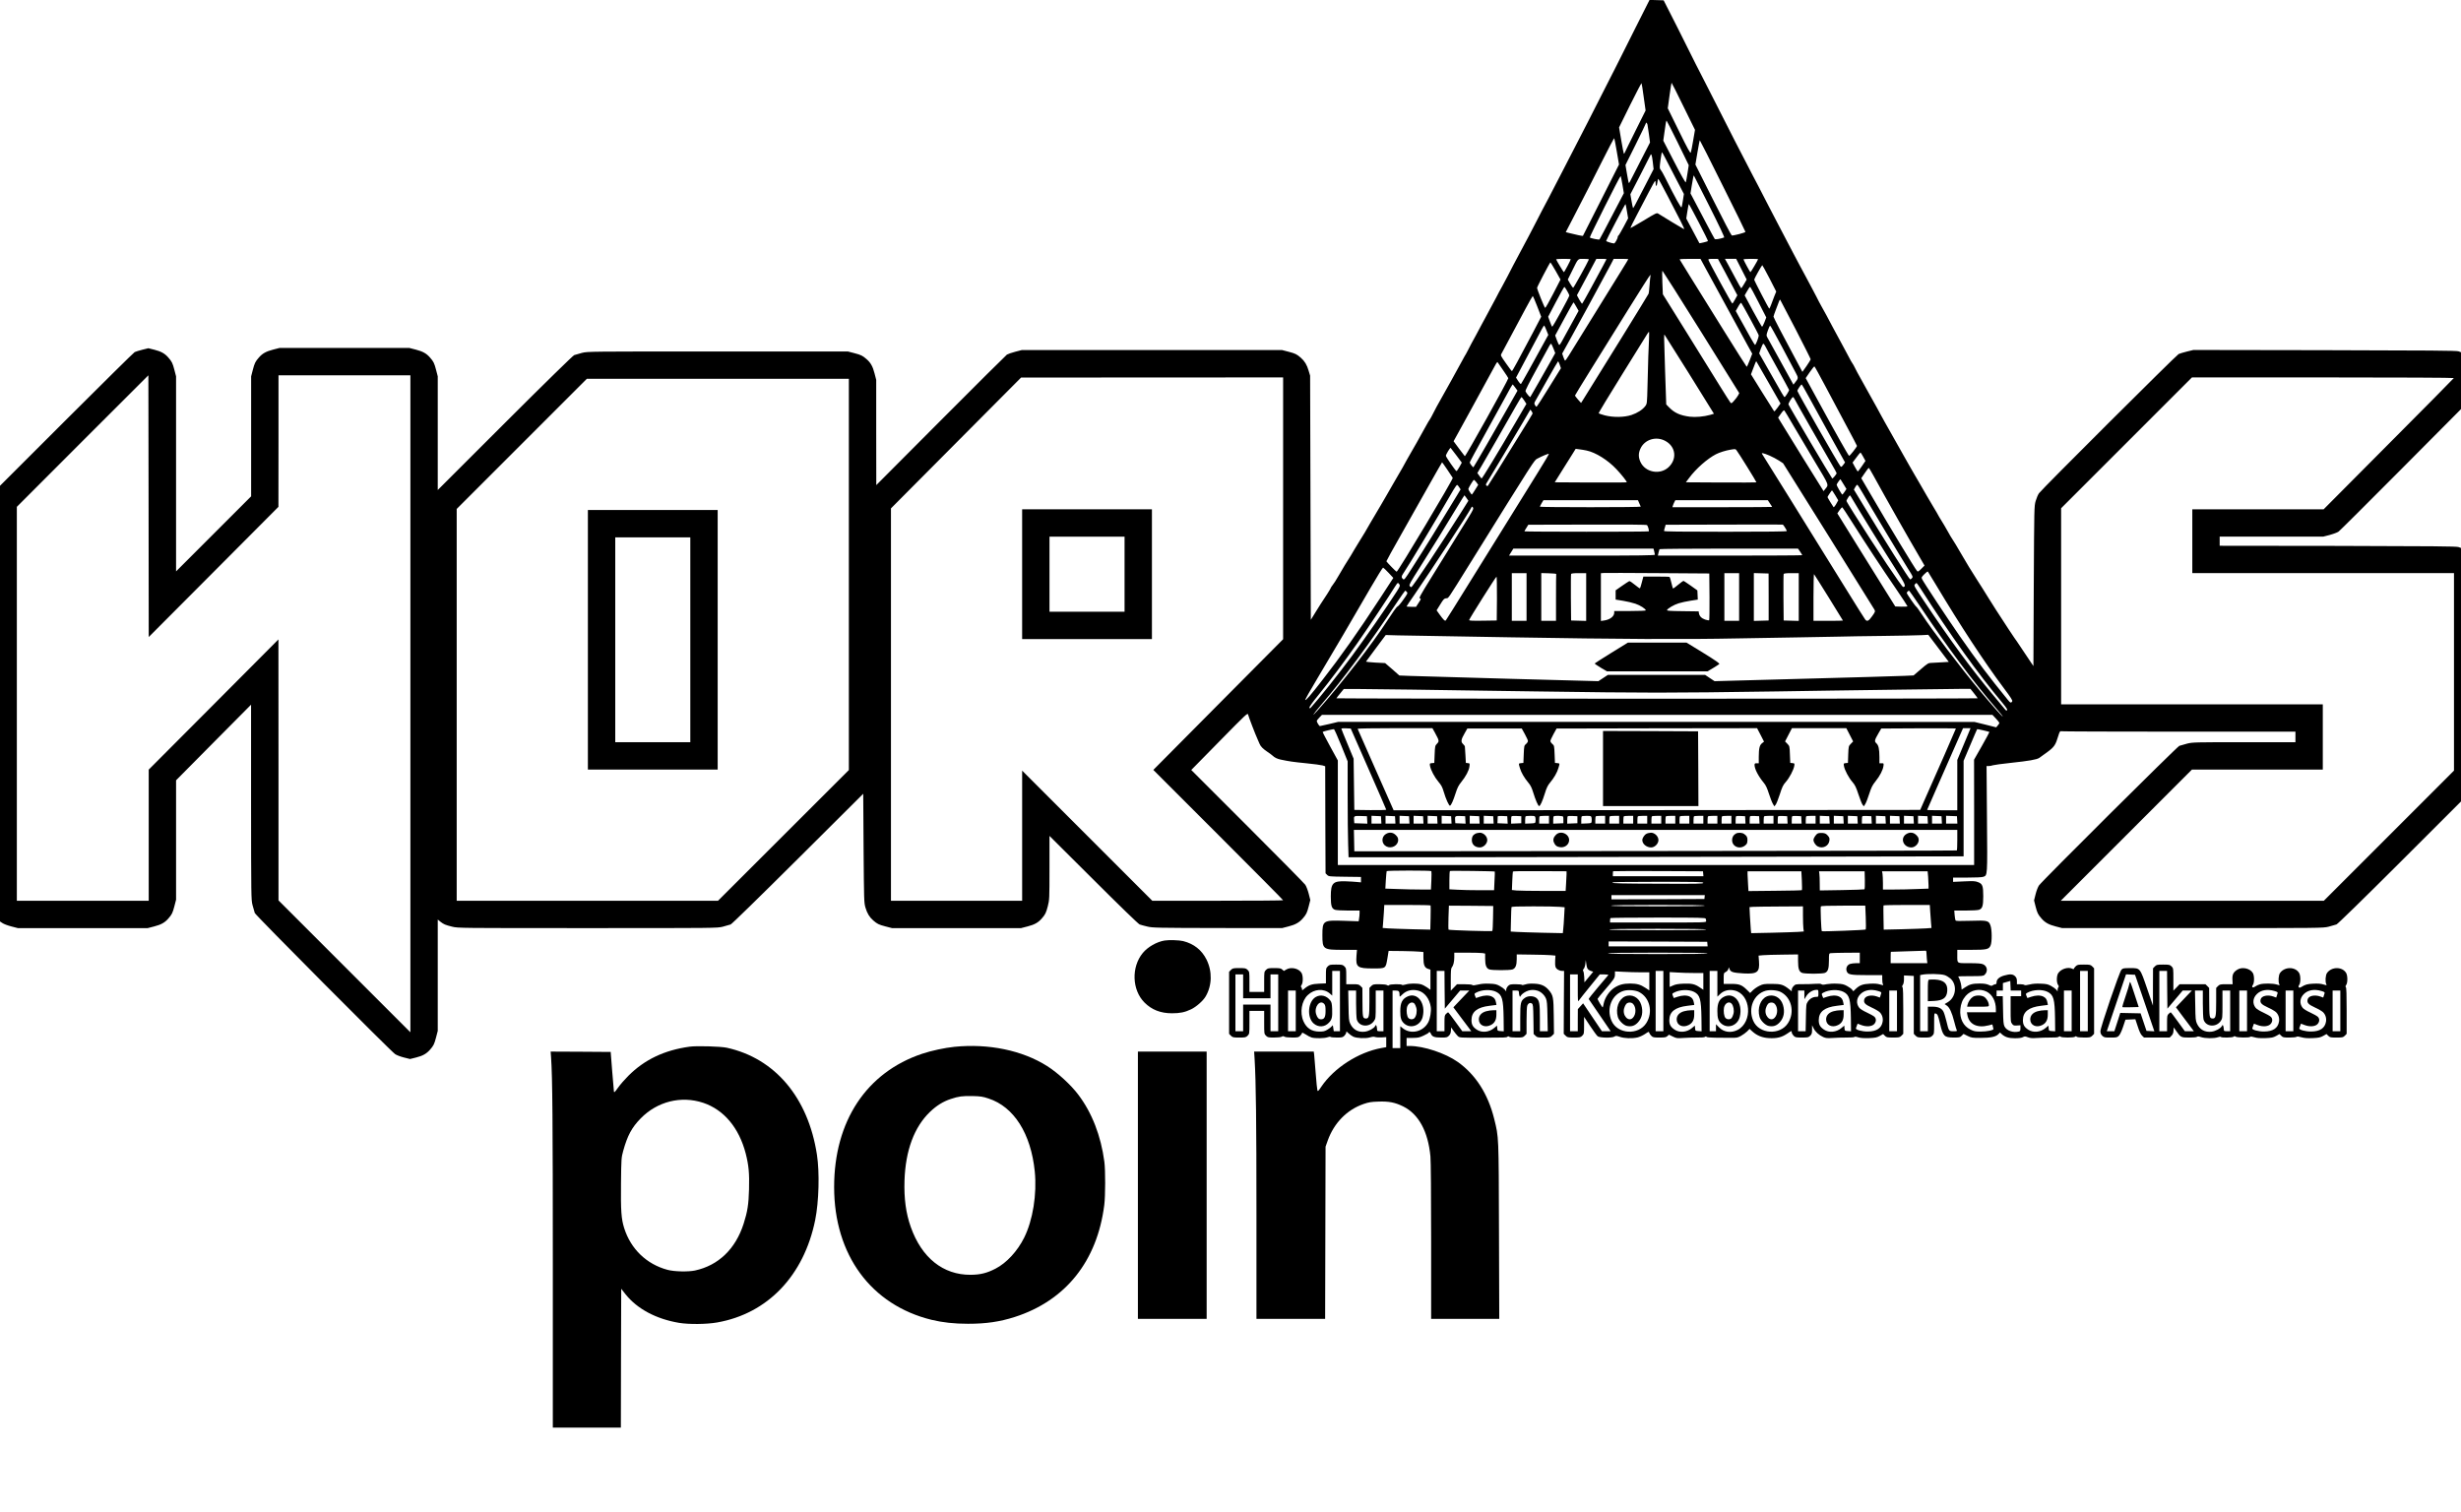 <?xml version="1.0" standalone="no"?>
<!DOCTYPE svg PUBLIC "-//W3C//DTD SVG 20010904//EN"
 "http://www.w3.org/TR/2001/REC-SVG-20010904/DTD/svg10.dtd">
<svg version="1.0" xmlns="http://www.w3.org/2000/svg"
 width="3508pt" height="2156pt" viewBox="0 0 3508 2156"
 preserveAspectRatio="xMidYMid meet">
<g transform="translate(0,2156) scale(0.1,-0.1)"
fill="#000000" stroke="none">
<path d="M23324 21186 c-104 -206 -196 -389 -204 -407 -8 -17 -50 -100 -92
-183 -42 -83 -132 -259 -199 -391 -140 -277 -253 -498 -399 -780 -56 -110
-139 -271 -184 -357 -141 -273 -233 -451 -265 -508 -16 -30 -55 -104 -85 -165
-56 -110 -137 -264 -224 -425 -63 -117 -145 -273 -181 -345 -17 -33 -53 -100
-80 -150 -28 -49 -65 -119 -83 -155 -51 -97 -130 -245 -160 -298 -15 -26 -34
-61 -43 -79 -8 -18 -48 -92 -88 -165 -41 -73 -91 -167 -111 -208 -21 -41 -43
-81 -49 -88 -5 -7 -24 -41 -41 -75 -27 -52 -264 -480 -358 -645 -15 -26 -38
-71 -52 -100 -14 -29 -34 -65 -44 -80 -11 -15 -33 -52 -49 -82 -64 -118 -225
-404 -249 -442 -14 -22 -28 -47 -32 -56 -7 -17 -84 -153 -194 -340 -31 -53
-73 -126 -93 -162 -36 -63 -110 -190 -228 -388 -31 -53 -69 -117 -82 -142 -14
-25 -50 -83 -80 -130 -30 -47 -60 -96 -67 -110 -7 -14 -31 -54 -53 -90 -59
-92 -120 -192 -170 -280 -42 -73 -69 -115 -92 -144 -13 -16 -23 -32 -23 -36 0
-4 -24 -44 -52 -88 -29 -45 -71 -109 -93 -142 -22 -34 -51 -81 -65 -104 -14
-22 -37 -59 -50 -81 l-25 -40 -5 1740 -5 1740 -22 73 c-23 80 -57 136 -110
182 -57 50 -79 61 -175 86 l-93 24 -1855 0 -1855 0 -93 -24 c-51 -13 -104 -32
-119 -41 -14 -10 -439 -432 -944 -939 l-918 -921 -1 750 0 750 -24 93 c-25 98
-55 152 -113 202 -57 50 -79 61 -175 86 l-93 24 -1853 0 c-1832 0 -1855 0
-1935 -20 -45 -12 -95 -26 -112 -32 -18 -7 -405 -385 -988 -967 l-957 -956 0
810 0 810 -24 93 c-25 96 -36 118 -86 175 -50 58 -104 88 -202 113 l-93 24
-925 0 -925 0 -93 -24 c-98 -25 -152 -55 -202 -113 -50 -57 -61 -79 -86 -175
l-24 -93 0 -855 0 -855 -535 -535 -535 -535 0 1390 0 1390 -24 93 c-25 96 -36
118 -86 175 -49 57 -104 88 -197 111 l-88 22 -85 -21 c-47 -12 -96 -27 -110
-34 -14 -7 -451 -439 -972 -959 l-948 -947 0 -3105 0 -3105 35 -23 c18 -13 76
-35 127 -48 l93 -24 925 0 925 0 93 24 c98 25 152 55 202 113 50 57 61 79 86
175 l24 93 0 851 0 851 534 539 535 539 0 -1388 c1 -1363 1 -1390 21 -1470 12
-45 26 -95 32 -112 12 -32 1935 -1966 2000 -2011 20 -14 76 -36 125 -48 l88
-22 88 22 c93 23 147 54 197 111 50 57 61 79 86 175 l24 93 0 793 0 794 38
-31 c48 -37 68 -46 169 -71 80 -20 108 -20 1928 -20 1824 0 1848 0 1928 20 45
12 96 26 112 32 18 7 400 380 960 937 l930 926 5 -775 c6 -753 6 -777 27 -848
23 -80 57 -136 110 -182 57 -50 79 -61 175 -86 l93 -24 920 0 920 0 93 24 c98
25 152 55 202 113 50 57 61 79 86 175 23 91 24 102 24 548 l0 454 628 -625
c374 -374 639 -630 657 -637 17 -6 66 -20 110 -30 75 -18 135 -19 1000 -21
l920 -1 93 24 c98 25 152 56 202 113 50 57 61 79 85 173 l23 90 -23 91 c-13
50 -35 107 -49 127 -14 20 -385 397 -825 836 l-800 800 402 409 c384 391 402
408 408 381 6 -29 107 -292 134 -349 8 -16 20 -46 28 -65 17 -42 48 -73 117
-120 29 -19 59 -42 69 -51 30 -29 66 -46 116 -57 128 -27 173 -33 360 -52 110
-11 217 -25 237 -31 l38 -12 2 -763 3 -763 23 -23 c22 -22 29 -23 252 -26
l230 -3 0 -39 0 -38 -52 5 c-29 3 -102 8 -163 10 -184 7 -215 -24 -215 -215 0
-135 12 -174 60 -191 19 -6 99 -11 191 -11 l159 0 0 -37 c0 -21 -3 -56 -7 -77
l-6 -39 -208 7 c-299 10 -309 4 -309 -204 0 -203 9 -210 296 -210 l197 0 -7
-85 c-12 -162 12 -180 236 -180 184 0 180 -3 205 145 l17 105 196 -2 c107 -2
219 -5 248 -9 l52 -5 0 -80 c0 -103 16 -143 64 -159 l36 -12 0 -144 0 -144
-47 34 c-27 19 -66 39 -88 45 -56 15 -163 14 -218 -3 -27 -8 -49 -10 -53 -5
-8 14 -168 11 -182 -3 -10 -10 -17 -10 -32 0 -12 7 -56 12 -109 12 -82 0 -90
-2 -115 -26 l-26 -27 0 -196 c0 -219 -6 -245 -58 -239 -37 4 -40 23 -41 244
l-1 191 -26 27 c-25 24 -33 26 -115 26 l-89 0 0 114 c0 109 -1 114 -26 140
-25 24 -33 26 -119 26 -86 0 -94 -2 -119 -26 -25 -26 -26 -31 -26 -134 l0
-108 -97 -4 c-104 -4 -148 -20 -212 -73 -28 -24 -31 -25 -31 -8 0 10 -5 24
-11 30 -8 8 -7 17 5 34 22 32 21 132 -1 169 -38 66 -151 91 -219 49 l-33 -20
-23 20 c-19 18 -35 21 -114 21 -85 0 -93 -2 -118 -26 -26 -26 -26 -29 -26
-170 l0 -144 -105 0 -105 0 0 144 c0 141 0 144 -26 170 -25 24 -33 26 -119 26
-86 0 -94 -2 -119 -26 l-26 -27 0 -442 0 -442 26 -27 c25 -24 33 -26 119 -26
86 0 94 2 119 26 26 27 26 27 26 190 l0 164 105 0 105 0 0 -164 c0 -163 0
-163 26 -190 25 -24 33 -26 115 -26 54 0 97 5 109 12 16 10 24 10 40 0 12 -7
55 -12 109 -12 82 0 90 2 115 26 14 15 26 33 26 40 0 8 20 -1 51 -21 27 -19
67 -39 87 -45 52 -14 180 -12 225 4 20 8 40 10 43 5 3 -5 43 -9 88 -9 77 0 85
2 110 26 14 15 26 36 26 47 0 17 4 16 31 -11 18 -17 48 -39 68 -49 49 -23 175
-29 238 -11 34 10 57 12 74 6 13 -5 54 -8 92 -6 l67 4 0 -71 0 -72 -67 -12
c-331 -60 -679 -285 -860 -554 -39 -59 -48 -67 -54 -51 -4 10 -15 118 -24 239
-9 121 -19 241 -22 268 l-6 47 -425 0 -425 0 7 -113 c19 -324 26 -871 26
-2214 l0 -1483 490 0 489 0 3 1228 3 1227 31 87 c90 251 274 439 511 521 74
25 108 31 208 34 150 6 239 -11 355 -68 222 -110 356 -355 390 -714 6 -67 10
-536 10 -1212 l0 -1103 486 0 485 0 -4 1248 c-4 1374 -2 1335 -68 1602 -88
356 -265 632 -519 812 -178 126 -485 228 -687 228 l-43 0 0 58 0 57 88 0 c76
1 95 5 153 32 37 17 70 36 73 42 11 18 20 13 34 -17 17 -40 50 -52 146 -52 76
0 85 2 109 26 19 19 27 38 29 72 l3 47 35 -50 c19 -27 46 -60 59 -73 27 -25
25 -25 371 -24 301 1 322 1 336 13 11 9 18 9 26 1 8 -8 48 -12 104 -12 85 0
93 2 118 26 l26 27 0 188 c0 103 4 199 10 213 13 35 42 49 66 31 17 -12 19
-31 22 -224 l3 -210 26 -25 c24 -24 32 -26 118 -26 87 0 94 2 119 27 l27 27
-3 251 c-3 274 -8 296 -72 373 -52 60 -109 86 -205 90 -59 3 -99 -1 -129 -11
-23 -8 -45 -11 -48 -6 -3 5 -43 9 -88 9 -77 0 -85 -2 -110 -26 -14 -15 -26
-38 -26 -52 l0 -25 -19 25 c-11 13 -43 37 -73 53 -45 25 -67 30 -146 33 -66 3
-114 -1 -164 -13 -51 -12 -73 -14 -81 -6 -7 7 -53 11 -114 11 l-104 0 -44 -46
-45 -46 0 158 c0 118 3 161 14 173 23 27 36 81 36 147 l0 64 183 0 c100 0 199
-3 220 -6 l37 -7 0 -74 c0 -93 17 -137 60 -152 43 -14 287 -14 330 0 42 15 60
58 60 146 l0 68 212 -3 c117 -1 242 -5 277 -8 l63 -6 -4 -66 c-3 -37 0 -80 5
-95 10 -31 53 -57 94 -57 l28 0 -3 -448 -2 -449 26 -26 c25 -25 32 -27 119
-27 86 0 94 2 119 26 25 26 26 30 26 148 l0 121 86 -130 c48 -72 96 -138 108
-147 28 -23 205 -26 239 -4 19 13 28 13 77 -4 63 -22 172 -26 250 -9 28 6 76
28 108 49 50 34 57 37 60 20 2 -10 15 -30 29 -44 24 -24 32 -26 117 -26 79 0
95 3 114 21 l22 20 55 -27 c52 -25 61 -26 148 -20 50 4 138 6 195 6 64 -1 108
2 117 10 9 8 15 8 20 0 4 -7 49 -11 118 -12 62 0 159 -1 217 -2 98 -1 108 1
157 28 29 16 68 45 88 64 l34 35 42 -38 c65 -58 140 -88 234 -93 115 -6 183
11 261 64 61 42 64 43 64 20 0 -13 12 -35 26 -50 25 -24 33 -26 119 -26 86 0
94 2 119 26 22 23 26 35 26 88 l0 61 21 -42 c25 -51 78 -99 138 -126 38 -16
57 -18 135 -13 50 4 139 6 197 6 61 -1 109 3 113 8 4 6 23 5 53 -5 34 -10 79
-13 154 -11 92 4 112 8 154 31 l48 27 25 -25 c23 -23 32 -25 117 -25 86 0 94
2 119 26 l26 27 0 326 c0 227 -3 330 -11 338 -8 8 -7 17 5 34 10 15 16 44 16
79 l0 55 70 -3 70 -4 0 -412 0 -413 26 -27 c25 -24 33 -26 119 -26 86 0 94 2
119 26 26 26 26 28 26 174 0 144 1 148 20 143 28 -7 36 -24 65 -149 41 -175
60 -193 191 -194 85 0 93 2 117 26 l26 26 58 -29 c54 -26 66 -28 183 -28 143
0 218 15 254 52 l25 25 22 -21 c47 -44 101 -61 190 -61 55 0 94 5 113 15 26
14 33 14 72 -1 35 -13 62 -15 131 -10 49 4 134 6 191 6 69 -1 108 2 118 11 11
9 18 9 26 1 16 -16 190 -16 206 0 9 9 15 9 24 0 8 -8 46 -12 104 -12 85 0 93
2 118 26 l26 27 0 467 0 467 -26 27 c-25 24 -33 26 -119 26 -86 0 -94 -2 -119
-26 -14 -15 -26 -31 -26 -36 0 -5 -9 -4 -19 2 -58 30 -158 1 -201 -60 -26 -36
-28 -134 -4 -169 12 -17 13 -26 5 -34 -6 -6 -11 -22 -11 -35 l0 -25 -19 25
c-11 13 -43 37 -73 53 -46 25 -66 30 -149 33 -67 3 -114 -1 -159 -12 -43 -11
-67 -13 -74 -6 -5 5 -32 10 -58 10 l-48 0 0 44 c0 33 -6 49 -26 70 -32 31 -71
34 -156 10 -68 -19 -108 -55 -108 -95 0 -21 -5 -29 -17 -29 -10 0 -26 -7 -36
-14 -16 -12 -24 -12 -60 5 -31 13 -65 19 -127 19 -103 0 -144 -11 -208 -54
l-50 -33 -5 52 c-4 41 -24 102 -44 135 -2 3 78 5 176 5 160 0 181 2 199 18 53
48 41 126 -22 152 -26 11 -77 15 -195 15 -184 0 -171 -9 -171 118 l0 72 195 0
c226 0 256 7 280 64 21 50 20 218 -1 280 -25 74 -43 78 -288 70 -158 -5 -205
-4 -211 6 -4 6 -10 41 -13 76 l-5 64 160 0 c94 0 174 5 193 11 48 17 60 56 60
194 0 147 -11 176 -74 200 -40 16 -66 17 -201 11 l-155 -7 0 30 0 31 199 0
c122 0 211 4 231 11 61 22 60 -2 53 828 l-6 751 31 0 c17 0 43 5 59 11 15 5
129 21 253 34 262 28 371 47 408 71 15 10 67 47 115 83 98 72 118 101 156 229
17 57 26 72 37 68 9 -3 765 -6 1680 -6 l1664 0 0 -75 0 -75 -731 0 c-702 0
-734 -1 -812 -20 -45 -12 -95 -26 -112 -32 -32 -12 -1956 -1925 -2001 -1990
-14 -20 -36 -76 -48 -125 l-22 -88 22 -88 c23 -90 34 -113 84 -170 50 -58 104
-88 202 -113 l93 -24 1858 0 c1837 0 1860 0 1940 20 45 12 96 26 112 32 18 7
374 354 903 882 l872 871 0 1807 0 1807 -37 13 c-30 10 -379 13 -1720 16
l-1683 2 0 65 0 65 738 0 737 0 94 24 c51 14 108 35 126 48 18 13 418 411 889
885 l856 861 0 406 0 405 -37 13 c-30 10 -413 13 -1908 16 l-1870 3 -90 -22
c-49 -12 -103 -28 -120 -36 -34 -17 -1952 -1928 -1991 -1985 -14 -20 -35 -69
-47 -110 -21 -72 -21 -85 -27 -1213 l-5 -1140 -54 80 c-30 44 -87 130 -127
190 -40 61 -80 119 -89 130 -14 19 -114 170 -264 402 -36 56 -84 132 -106 168
-22 37 -61 99 -86 138 -25 40 -62 97 -81 127 -62 95 -171 274 -190 310 -11 19
-34 60 -53 90 -19 30 -43 72 -54 92 -11 20 -34 56 -50 80 -17 25 -42 67 -56
94 -15 27 -41 72 -58 101 -60 97 -102 168 -114 193 -8 14 -28 49 -46 77 -29
48 -134 227 -211 362 -17 29 -40 68 -51 87 -11 18 -47 81 -80 139 -33 59 -71
126 -85 150 -64 111 -188 332 -213 378 -15 29 -38 70 -52 92 -13 22 -38 67
-55 100 -17 33 -43 81 -58 107 -15 26 -80 143 -145 260 -64 117 -124 224 -132
238 -8 14 -24 45 -36 70 -12 25 -27 52 -34 60 -7 8 -34 56 -59 105 -26 50 -59
113 -75 140 -71 129 -97 177 -146 270 -66 127 -118 222 -165 305 -20 36 -49
90 -63 120 -15 30 -40 78 -55 105 -16 28 -59 109 -96 180 -38 72 -76 144 -86
160 -10 17 -48 89 -85 160 -131 251 -163 311 -220 420 -33 61 -100 191 -151
290 -128 249 -180 350 -218 420 -79 148 -396 766 -640 1250 -70 138 -148 291
-174 340 -26 50 -53 104 -60 120 -7 17 -99 201 -205 410 l-193 380 -100 3
-101 3 -189 -375z m106 -1009 l27 -192 -147 -295 c-81 -162 -149 -302 -152
-310 -3 -8 -8 -13 -11 -10 -3 3 -20 88 -37 190 l-31 184 157 318 c87 174 160
315 163 312 3 -2 17 -91 31 -197z m566 -133 l165 -335 -26 -152 c-14 -84 -29
-161 -34 -172 -6 -16 -42 49 -168 306 l-160 325 25 182 c14 100 27 182 29 182
3 0 79 -151 169 -336z m-79 -521 l155 -318 -18 -115 c-9 -63 -21 -121 -24
-129 -5 -8 -67 102 -164 290 l-157 304 16 115 c18 135 25 170 31 170 3 0 75
-143 161 -317z m-433 260 c3 -16 12 -79 21 -141 l15 -113 -132 -257 c-73 -141
-139 -271 -148 -289 -8 -18 -18 -32 -21 -33 -3 0 -16 58 -27 129 l-22 129 145
291 c80 161 145 296 145 301 0 22 19 8 24 -17z m-438 -381 l32 -187 -255 -505
c-140 -278 -257 -508 -259 -511 -3 -6 -98 14 -207 42 l-38 10 97 187 c218 423
259 501 419 820 92 182 170 332 173 332 4 0 21 -84 38 -188z m1511 -490 c178
-356 323 -651 323 -657 1 -11 -177 -58 -195 -51 -7 2 -126 230 -265 507 l-253
503 29 173 c16 95 31 173 34 173 3 0 150 -291 327 -648z m-815 386 c26 -51 95
-185 154 -298 l107 -205 -13 -85 c-7 -47 -16 -94 -20 -104 -6 -18 -85 123
-238 429 -22 44 -48 90 -59 103 -18 22 -18 29 -4 138 9 63 18 114 21 114 3 0
27 -42 52 -92z m-183 -44 l12 -105 -122 -237 c-165 -320 -167 -323 -172 -315
-3 5 -12 50 -21 101 l-16 93 138 267 c76 147 141 275 145 285 14 37 24 13 36
-89z m809 -637 c138 -274 216 -440 209 -442 -64 -22 -127 -32 -135 -21 -5 6
-60 108 -122 226 -62 118 -137 262 -168 319 l-55 104 17 106 c18 111 27 154
31 149 1 -2 101 -200 223 -441z m-1241 311 l20 -122 -170 -325 c-93 -179 -173
-330 -177 -334 -7 -8 -126 15 -138 28 -7 7 428 875 439 875 3 0 15 -55 26
-122z m641 -156 c67 -130 151 -292 186 -360 41 -78 59 -121 49 -118 -14 6
-308 183 -366 221 -21 13 -33 8 -210 -100 -103 -62 -187 -109 -187 -105 0 5
40 85 88 177 49 92 126 241 173 331 46 89 87 162 91 162 5 0 8 -12 8 -27 0
-57 17 -56 24 1 4 31 10 56 14 56 4 0 62 -107 130 -238z m-577 -223 l17 -101
-64 -121 c-36 -67 -69 -123 -74 -125 -6 -2 -10 -10 -10 -18 0 -24 -39 -94 -53
-94 -28 1 -112 27 -112 36 0 12 268 524 275 524 3 0 12 -45 21 -101z m1024
-160 c75 -143 134 -263 131 -266 -5 -6 -119 -34 -122 -30 -1 1 -43 81 -94 177
l-93 175 12 80 c13 85 21 125 26 125 2 0 65 -117 140 -261z m-1825 -524 c0
-13 -91 -185 -98 -185 -5 1 -96 150 -110 182 -2 5 44 8 102 8 58 0 106 -2 106
-5z m257 -7 c-20 -50 -214 -399 -222 -400 -5 0 -25 26 -43 58 l-34 59 62 125
c91 184 77 170 166 170 57 0 75 -3 71 -12z m253 8 c0 -2 -22 -43 -48 -92 -27
-49 -104 -191 -171 -316 -68 -126 -126 -228 -130 -228 -3 0 -21 27 -40 60
l-33 61 139 259 138 260 73 0 c39 0 72 -2 72 -4z m310 -1 c0 -3 -40 -69 -89
-148 -118 -190 -702 -1133 -758 -1224 -25 -40 -48 -73 -53 -73 -5 0 -16 23
-25 50 l-17 50 140 253 c77 138 182 331 234 427 230 423 287 529 323 598 l37
72 104 0 c57 0 104 -2 104 -5z m1098 -122 c172 -318 528 -970 595 -1091 l74
-134 -36 -94 c-20 -52 -39 -93 -43 -92 -4 2 -154 239 -334 528 -179 289 -392
631 -473 760 -80 129 -147 238 -149 242 -2 5 64 8 147 8 l150 0 69 -127z m278
-55 c53 -101 116 -218 138 -260 l41 -77 -32 -58 c-17 -32 -35 -59 -40 -60 -8
-3 -334 594 -341 623 -3 11 13 14 67 14 l69 0 98 -182z m237 35 l75 -148 -36
-62 c-21 -35 -39 -63 -42 -63 -3 0 -39 62 -79 138 -41 75 -92 170 -113 210
l-40 72 80 0 80 0 75 -147z m237 142 c0 -11 -103 -185 -109 -185 -5 0 -83 143
-99 182 -2 4 44 8 102 8 58 0 106 -2 106 -5z m-2885 -167 l69 -123 -105 -204
c-57 -112 -109 -202 -114 -200 -10 3 -115 264 -115 286 0 14 183 363 190 363
3 0 36 -55 75 -122z m3048 -106 l96 -188 -28 -69 c-15 -39 -36 -94 -46 -122
-11 -29 -22 -53 -25 -53 -7 0 -215 400 -215 414 0 13 108 205 115 206 3 0 49
-85 103 -188z m-974 -764 l543 -872 -16 -31 c-9 -17 -34 -51 -56 -75 -34 -40
-40 -43 -53 -30 -7 8 -79 121 -159 250 -80 129 -294 474 -475 765 l-330 530
-7 168 c-4 92 -3 167 1 167 4 -1 253 -393 552 -872z m-723 795 c-3 -10 -8 -65
-12 -123 -4 -58 -10 -115 -15 -128 -6 -16 -698 -1137 -937 -1517 l-25 -39 -44
49 c-23 27 -43 53 -43 56 0 4 98 164 218 357 119 192 359 577 532 855 173 279
319 507 323 507 5 0 6 -8 3 -17z m-1188 -209 c18 -31 32 -60 32 -66 0 -20
-235 -448 -244 -445 -5 2 -20 34 -33 73 l-25 69 112 213 c61 116 115 212 119
212 4 0 21 -25 39 -56z m2728 -162 l111 -217 -26 -68 c-14 -37 -30 -66 -35
-64 -4 1 -62 103 -128 224 l-119 222 27 48 c33 57 44 73 53 73 3 0 56 -98 117
-218z m-3154 -59 l57 -148 -118 -226 c-210 -397 -292 -549 -300 -549 -4 0 -42
50 -85 112 -76 108 -78 112 -63 137 16 29 183 340 339 634 55 103 103 187 106
187 4 0 33 -66 64 -147z m3683 -326 c118 -229 215 -422 215 -429 -1 -7 -27
-50 -59 -96 l-59 -83 -90 168 c-178 331 -322 607 -322 619 0 7 16 54 36 105
20 52 40 105 45 118 5 13 12 22 14 19 2 -2 101 -192 220 -421z m-3127 322 l34
-60 -108 -197 c-60 -108 -120 -218 -134 -244 -14 -26 -29 -46 -34 -45 -6 2
-21 33 -34 69 l-24 66 128 236 c70 130 130 236 133 236 3 0 21 -28 39 -61z
m2481 -176 c67 -123 121 -228 121 -235 0 -26 -44 -138 -53 -135 -8 2 -72 114
-239 418 l-36 66 35 62 c19 35 39 59 43 54 5 -4 63 -108 129 -230z m-2906
-160 l27 -67 -77 -140 c-133 -245 -304 -551 -312 -559 -5 -5 -22 14 -40 41
l-31 49 172 324 c95 178 184 345 198 372 14 26 28 47 31 47 3 0 18 -30 32 -67z
m3361 -243 c89 -168 177 -333 195 -368 37 -68 37 -75 -13 -137 l-22 -28 -179
324 c-98 178 -185 336 -194 351 -14 26 -14 33 9 98 13 39 28 69 33 67 5 -1 82
-140 171 -307z m-1898 123 c-7 -117 -14 -340 -22 -678 -6 -246 -7 -251 -31
-283 -39 -52 -111 -99 -198 -128 -105 -34 -258 -36 -380 -5 -43 12 -83 25 -87
29 -4 4 146 252 333 552 187 300 348 560 359 578 11 17 22 32 25 32 3 0 3 -44
1 -97z m560 -483 c180 -289 336 -539 346 -557 l19 -31 -53 -16 c-89 -25 -211
-36 -291 -26 -138 18 -218 54 -294 132 l-42 43 -16 470 c-18 553 -17 532 -6
520 5 -6 156 -246 337 -535z m-1923 343 l26 -66 -56 -101 c-83 -149 -295 -520
-300 -526 -6 -6 -61 60 -68 83 -4 11 51 120 158 315 91 163 172 312 181 330 9
17 20 32 25 32 4 0 20 -30 34 -67z m3021 30 c10 -21 89 -167 177 -324 87 -158
160 -292 161 -297 3 -12 -53 -101 -64 -102 -8 0 -29 35 -218 369 l-144 253 24
69 c14 38 29 69 35 69 6 0 19 -17 29 -37z m-2931 -262 l17 -50 -169 -272 c-92
-150 -173 -275 -178 -276 -5 -2 -16 8 -23 23 -13 23 -12 30 13 72 15 26 91
161 169 299 79 139 145 253 148 253 3 0 13 -22 23 -49z m2977 -256 l170 -297
-42 -59 c-23 -33 -45 -56 -49 -52 -4 4 -80 125 -169 268 l-161 259 25 66 c14
36 30 78 36 94 6 16 13 27 16 24 2 -3 81 -139 174 -303z m-3785 179 c41 -59
75 -111 75 -115 0 -26 -611 -1122 -620 -1112 -4 4 -42 54 -84 110 l-76 103
243 442 c134 244 270 493 302 553 60 114 75 138 82 132 2 -3 37 -53 78 -113z
m4597 -234 c82 -157 217 -410 299 -562 82 -152 149 -280 149 -284 0 -15 -103
-145 -112 -142 -11 4 -184 311 -459 815 l-160 293 58 85 c32 46 62 83 66 82 5
-1 76 -131 159 -287z m-22977 -2643 l924 928 1 938 0 937 940 0 940 0 0 -4682
0 -4683 -940 940 -940 940 0 1860 -1 1860 -924 -928 -925 -928 0 -935 0 -934
-940 0 -940 0 0 2807 0 2808 937 938 938 937 3 -1866 2 -1865 925 928z m15245
907 l0 -1866 -925 -931 -925 -932 925 -925 c509 -509 925 -928 925 -933 0 -4
-420 -7 -932 -7 l-933 0 -927 927 -928 928 0 -928 0 -927 -935 0 -935 0 0
2796 0 2797 928 933 927 932 1868 1 1867 1 0 -1866z m16688 1857 c-1 -5 -420
-428 -930 -940 l-926 -931 -936 0 -936 0 0 -455 0 -455 1865 0 1865 0 0 -1407
0 -1408 -927 -927 -928 -928 -1875 0 -1875 0 935 935 935 935 932 0 933 0 0
465 0 465 -1865 0 -1865 0 0 1397 0 1398 932 932 933 933 1868 0 c1079 0 1867
-4 1865 -9z m-22878 -2799 l0 -2789 -932 -931 -933 -932 -1862 0 -1863 0 0
2792 0 2793 927 927 928 928 1867 0 1868 0 0 -2788z m9499 2663 l32 -44 -112
-198 c-199 -352 -504 -880 -516 -893 -6 -6 -52 53 -53 67 0 7 98 189 218 405
120 216 256 464 303 550 46 87 87 158 90 158 3 0 20 -20 38 -45z m4182 -127
c51 -95 189 -346 306 -557 l213 -383 -26 -35 c-22 -29 -29 -33 -39 -21 -26 27
-615 1059 -615 1077 0 13 52 90 61 91 4 0 49 -78 100 -172z m-4054 -57 l31
-48 -160 -274 c-240 -412 -469 -789 -478 -789 -4 0 -19 17 -34 39 l-27 38 59
99 c69 117 375 650 486 847 43 75 80 137 84 137 4 0 21 -22 39 -49z m3852 23
c14 -31 423 -748 530 -929 39 -66 71 -125 71 -130 0 -14 -57 -82 -63 -75 -20
22 -609 1018 -623 1054 -6 15 50 106 65 106 4 0 13 -12 20 -26z m-3734 -212
c-3 -8 -89 -150 -192 -315 -103 -166 -243 -392 -311 -502 -68 -110 -128 -204
-133 -210 -6 -5 -14 -4 -21 3 -10 10 -9 17 2 35 33 52 425 707 520 870 l104
178 18 -23 c10 -13 15 -29 13 -36z m3715 -162 c62 -107 201 -341 308 -519 212
-353 202 -327 148 -394 l-22 -28 -301 483 c-165 266 -310 501 -323 524 l-24
41 40 56 c29 42 42 53 50 44 6 -7 62 -100 124 -207z m-1821 -226 c150 -81 170
-261 42 -377 -122 -110 -329 -70 -397 77 -31 66 -31 126 0 192 60 130 224 180
355 108z m-2978 -207 l76 -102 -33 -60 c-18 -33 -38 -60 -43 -60 -12 0 -151
201 -151 218 0 19 61 120 68 112 4 -3 41 -52 83 -108z m1854 71 c130 -27 305
-137 426 -266 75 -79 154 -180 147 -187 -3 -3 -235 -4 -516 -3 l-510 3 106
170 c59 94 126 201 150 239 l42 68 53 -7 c28 -3 75 -11 102 -17z m2137 5 c24
-28 289 -455 285 -459 -2 -2 -229 -3 -505 -2 l-501 3 45 60 c99 134 262 277
384 340 51 26 137 53 208 65 69 11 68 11 84 -7z m1806 -93 l33 -60 -51 -75
c-28 -41 -54 -75 -58 -75 -4 0 -22 28 -41 63 l-34 63 54 72 c29 40 56 72 59
72 3 0 20 -27 38 -60z m-4631 -216 c-85 -137 -269 -433 -409 -659 -140 -225
-400 -644 -578 -930 -177 -286 -326 -524 -331 -529 -12 -13 -33 8 -86 81 l-45
63 52 84 c46 75 56 85 84 88 36 3 7 -39 335 488 939 1509 920 1479 964 1502
75 40 162 75 165 68 2 -5 -66 -120 -151 -256z m3296 232 c43 -19 104 -51 136
-72 l58 -38 644 -1029 c354 -566 650 -1042 658 -1057 13 -27 12 -31 -33 -94
-49 -69 -71 -80 -98 -48 -8 9 -132 206 -275 437 -564 911 -1186 1911 -1195
1923 -18 22 23 13 105 -22z m-4591 -203 c40 -60 74 -111 76 -115 8 -19 -781
-1338 -800 -1338 -8 0 -140 136 -146 149 -1 4 94 176 211 382 117 206 295 521
396 702 101 180 186 327 187 327 2 0 36 -48 76 -107z m6072 -81 c195 -355 497
-888 654 -1155 l75 -129 -46 -46 c-41 -40 -49 -45 -60 -32 -29 31 -411 662
-665 1099 l-131 224 50 73 c27 41 53 74 57 74 4 0 34 -49 66 -108z m-425 -125
l41 -67 -26 -40 c-15 -22 -29 -40 -33 -40 -8 0 -81 126 -81 140 0 11 51 83 55
78 2 -2 21 -33 44 -71z m-5234 28 l26 -36 -43 -69 c-23 -39 -45 -70 -48 -70
-7 0 -50 68 -50 79 0 14 71 131 80 131 4 0 20 -16 35 -35z m-245 -71 l20 -30
-48 -80 c-325 -535 -442 -725 -642 -1037 -108 -170 -114 -177 -132 -161 -23
21 -23 39 0 72 69 99 490 799 721 1200 24 40 47 72 52 70 6 -2 19 -17 29 -34z
m5754 -87 c93 -163 557 -938 646 -1078 68 -106 70 -112 54 -130 -9 -11 -20
-19 -25 -19 -13 0 -381 582 -674 1068 l-129 213 19 35 c10 18 23 34 29 34 6
-1 42 -56 80 -123z m-393 -28 l42 -71 -17 -31 c-22 -42 -45 -72 -50 -66 -11
13 -86 137 -86 143 0 8 59 96 64 96 2 0 23 -32 47 -71z m-5257 -38 l27 -39
-87 -139 c-307 -487 -710 -1093 -727 -1093 -7 0 -17 8 -24 18 -9 16 12 54 139
253 153 240 411 657 557 902 46 75 84 137 86 137 1 0 14 -18 29 -39z m5515
-39 c76 -131 430 -705 591 -956 154 -242 164 -265 119 -274 -18 -3 -362 511
-703 1050 -58 92 -106 172 -106 178 0 12 43 80 50 80 3 -1 25 -35 49 -78z
m-3053 -34 c10 -24 20 -46 22 -50 2 -5 -321 -8 -717 -8 -397 0 -721 3 -721 7
0 3 11 26 25 50 l26 43 673 0 674 0 18 -42z m1863 -4 c17 -25 31 -47 31 -50 0
-2 -320 -4 -711 -4 l-710 0 7 23 c3 12 13 34 21 50 l14 27 659 0 659 0 30 -46z
m-4298 -203 c-89 -145 -294 -475 -539 -871 -148 -238 -168 -276 -152 -280 18
-5 17 -10 -18 -62 l-37 -58 -67 0 c-38 0 -68 3 -68 6 0 3 53 83 119 177 229
333 749 1128 801 1226 12 23 13 24 26 7 11 -16 3 -34 -65 -145z m5464 -56
c197 -311 434 -671 623 -946 94 -138 172 -256 172 -261 0 -5 -39 -7 -87 -6
l-87 3 -122 195 c-67 107 -252 406 -413 663 l-291 469 31 45 c17 24 35 43 39
41 5 -2 66 -93 135 -203z m-2897 -97 c6 -20 7 -39 4 -42 -8 -8 -1772 -7 -1772
0 0 4 12 26 28 50 l27 44 840 2 c549 2 844 0 852 -7 6 -5 16 -27 21 -47z
m1947 11 c14 -21 25 -43 25 -49 0 -7 -287 -10 -875 -10 -646 0 -875 3 -875 11
0 7 5 29 12 50 l11 39 831 2 c457 2 835 1 839 0 4 -2 19 -21 32 -43z m-1866
-336 c6 -21 11 -44 11 -50 0 -10 -215 -13 -1040 -13 l-1040 0 31 50 31 50 998
0 999 0 10 -37z m2081 -7 c16 -25 30 -47 30 -50 0 -3 -463 -6 -1029 -6 l-1029
0 9 42 c6 23 12 45 15 50 3 4 448 8 989 8 l984 0 31 -44z m-5867 -301 l68 -73
-181 -278 c-316 -485 -567 -841 -831 -1179 -171 -220 -234 -293 -244 -283 -4
4 76 145 178 315 211 352 506 855 752 1281 93 160 174 291 180 291 5 -1 41
-34 78 -74z m7802 -170 c349 -583 685 -1096 968 -1474 102 -136 128 -177 120
-189 -16 -27 -27 -23 -66 26 -272 333 -437 553 -686 910 -168 241 -512 762
-533 807 -11 24 -8 29 32 70 24 25 47 42 51 37 4 -4 55 -88 114 -187z m-3227
-169 c1 -182 -1 -333 -5 -337 -5 -4 -30 0 -57 9 -52 18 -83 50 -89 92 l-4 25
-227 3 c-175 2 -227 5 -224 15 8 23 100 77 166 97 37 12 113 28 170 37 l103
16 -3 66 -3 65 -95 68 c-52 37 -99 67 -103 68 -5 0 -39 -25 -75 -55 -37 -30
-69 -55 -73 -55 -3 0 -14 36 -24 80 -10 45 -22 83 -27 86 -4 3 -90 5 -190 5
l-183 0 -21 -80 c-11 -44 -23 -83 -27 -87 -3 -4 -36 19 -73 50 -37 31 -73 55
-80 52 -8 -3 -54 -34 -104 -68 l-90 -63 0 -66 0 -66 104 -17 c57 -9 137 -28
178 -42 69 -23 148 -74 148 -95 0 -5 -93 -9 -225 -9 l-225 0 0 -24 c0 -52 -60
-99 -143 -111 l-47 -7 0 340 0 341 43 3 c23 2 371 1 772 -2 l730 -5 3 -329z
m-2608 -6 l0 -340 -105 0 -105 0 0 340 0 340 105 0 105 0 0 -340z m423 328
c-2 -5 -3 -156 -3 -338 l0 -330 -105 0 -105 0 0 340 0 341 108 -3 c59 -2 106
-6 105 -10z m427 -328 l0 -341 -107 3 -108 3 -3 325 c-1 179 0 330 3 337 3 9
34 13 110 13 l105 0 0 -340z m2180 0 l0 -340 -105 0 -105 0 0 340 0 340 105 0
105 0 0 -340z m421 0 l0 -335 -105 -3 -106 -3 0 341 0 341 105 -3 105 -3 1
-335z m429 0 l0 -341 -107 3 -108 3 -3 325 c-1 179 0 330 3 337 3 9 34 13 110
13 l105 0 0 -340z m428 -8 c111 -178 202 -326 202 -328 0 -2 -94 -4 -210 -4
l-210 0 0 337 c0 185 4 333 8 328 5 -6 100 -155 210 -333z m-4730 -14 l-3
-313 -198 -3 c-157 -2 -198 0 -195 10 6 24 381 618 390 618 4 0 7 -141 6 -312z
m-1390 201 c12 -18 7 -29 -39 -102 -128 -201 -450 -664 -637 -917 -194 -262
-471 -610 -593 -744 -5 -6 -11 -3 -14 6 -4 11 40 72 131 184 162 199 368 474
554 739 133 189 465 687 531 797 19 32 39 58 44 58 6 0 16 -9 23 -21z m7427
-57 c436 -679 817 -1212 1168 -1631 57 -69 75 -97 67 -105 -8 -8 -16 -5 -28
10 -9 11 -82 99 -162 195 -323 386 -621 792 -989 1343 -147 219 -152 229 -135
247 9 10 20 19 23 19 3 0 28 -35 56 -78z m-7322 -50 c15 -17 12 -24 -50 -111
-36 -52 -74 -96 -84 -98 -11 -3 -75 -93 -151 -211 -206 -320 -645 -885 -982
-1264 -105 -118 -73 -64 41 69 327 382 694 877 1072 1446 69 103 128 187 131
187 4 0 14 -8 23 -18z m7309 -194 c398 -596 749 -1066 1106 -1481 47 -54 83
-100 80 -102 -5 -5 -169 181 -319 360 -275 328 -691 875 -833 1095 -38 58 -74
108 -81 112 -15 9 -135 182 -135 195 0 11 21 33 32 33 4 0 72 -96 150 -212z
m-5812 -453 c1542 -26 2434 -31 3235 -15 270 5 666 11 880 15 215 3 462 7 550
10 88 3 367 7 620 10 253 3 503 8 556 11 l96 5 146 -193 146 -193 -97 -6 c-53
-4 -119 -7 -147 -8 -48 -1 -55 -5 -154 -90 l-104 -89 -131 -6 c-72 -4 -710
-22 -1419 -41 l-1287 -35 -68 45 -67 45 -693 0 -692 0 -68 -45 -68 -45 -1264
34 c-696 19 -1334 38 -1419 41 l-154 6 -101 89 -102 88 -138 7 c-75 4 -135 11
-134 15 2 4 65 90 142 192 l139 186 171 -5 c94 -2 826 -15 1626 -28z m-1445
-745 c347 -5 801 -12 1010 -15 209 -2 558 -7 775 -11 1645 -23 1823 -23 3445
0 215 4 563 9 775 12 212 2 671 9 1020 14 349 5 708 10 797 10 l161 0 51 -64
c28 -35 51 -67 51 -70 0 -3 -2056 -6 -4570 -6 -2513 0 -4570 3 -4570 6 0 3 24
34 53 69 l52 64 160 0 c88 0 444 -4 790 -9z m8345 -412 c27 -29 49 -57 50 -63
0 -5 -10 -22 -23 -36 l-22 -27 -155 39 -155 38 -4535 1 -4535 0 -125 -30 c-69
-16 -129 -30 -135 -30 -11 0 -45 55 -45 73 0 6 17 28 37 49 l37 38 4779 0
4778 0 49 -52z m-8943 -718 c139 -316 253 -578 253 -582 0 -5 -102 -7 -227 -6
l-228 3 -5 365 -5 365 -87 210 c-49 116 -88 214 -88 218 0 4 30 7 67 5 l67 -3
253 -575z m951 508 c58 -106 59 -115 25 -150 -27 -28 -28 -34 -33 -151 l-5
-122 -33 -3 c-33 -3 -34 -4 -28 -40 11 -59 64 -160 120 -226 42 -49 56 -77 75
-141 30 -103 77 -208 91 -200 18 11 46 75 79 178 25 78 42 112 81 160 64 79
109 163 116 220 6 44 6 46 -22 49 l-29 3 -6 110 c-4 61 -7 116 -8 123 0 7 -13
24 -27 37 -33 31 -28 64 25 155 l37 65 388 0 388 0 44 -80 c24 -44 44 -88 44
-98 0 -10 -12 -29 -27 -42 -27 -22 -28 -27 -33 -147 l-5 -123 -32 -3 c-38 -4
-38 -2 -17 -73 19 -63 60 -134 118 -204 32 -37 50 -73 70 -139 34 -110 71
-196 85 -196 16 0 46 65 82 180 25 82 42 116 75 155 56 67 100 143 118 206 21
69 21 67 -16 71 l-33 3 -5 123 c-5 120 -6 125 -32 147 -16 13 -28 32 -28 42 0
10 20 54 44 98 l44 80 1429 3 1429 2 50 -96 49 -96 -28 -22 c-36 -29 -46 -74
-47 -193 l0 -93 -30 0 c-25 0 -30 -4 -30 -24 0 -57 52 -158 131 -254 29 -34
48 -75 74 -157 20 -61 45 -126 57 -145 l20 -34 19 23 c10 13 37 79 59 148 34
106 46 132 85 176 52 58 112 173 121 229 6 35 5 37 -25 40 l-32 3 -5 120 c-4
119 -5 120 -37 153 l-32 33 49 95 49 94 388 0 387 0 49 -95 48 -94 -33 -34
c-32 -33 -32 -34 -37 -153 l-4 -119 -32 -3 c-30 -3 -31 -5 -25 -40 8 -56 69
-170 120 -228 38 -44 52 -72 87 -178 23 -70 49 -136 59 -148 l18 -22 21 34
c12 19 37 85 56 145 30 92 44 121 89 177 63 78 105 160 113 217 6 40 5 41 -26
41 l-31 0 0 88 c-1 118 -12 167 -43 196 -31 29 -28 44 31 146 l38 65 532 3
c293 1 532 0 532 -3 0 -3 -75 -175 -166 -383 -92 -207 -207 -467 -255 -577
l-88 -200 -3753 -3 -3753 -2 -255 576 c-140 317 -256 581 -258 585 -2 5 235 9
531 9 l535 0 40 -72z m7591 -25 c-23 -54 -65 -156 -95 -227 l-54 -129 0 -358
0 -359 -215 0 c-118 0 -215 2 -215 5 0 2 60 141 134 307 73 167 188 428 256
581 l122 277 54 0 53 0 -40 -97z m-8931 -148 l92 -228 0 -496 c0 -273 3 -580
7 -683 l6 -188 1217 0 c669 0 2642 3 4383 7 l3167 6 0 681 0 681 95 224 c52
123 96 226 98 227 4 4 169 -35 175 -40 2 -2 -47 -92 -108 -200 l-111 -195 1
-751 0 -750 -4535 0 -4535 0 0 745 0 745 -110 201 c-61 111 -109 204 -106 206
6 7 150 41 161 39 6 -2 52 -105 103 -231z m370 -1063 l3 -53 -93 3 -93 3 -3
39 c-6 65 -3 67 95 64 l88 -3 3 -53z m200 1 l3 -53 -70 0 -71 0 0 55 0 56 68
-3 67 -3 3 -52z m200 0 l3 -53 -70 0 -71 0 0 55 0 56 68 -3 67 -3 3 -52z m200
0 l3 -53 -70 0 -71 0 0 55 0 56 68 -3 67 -3 3 -52z m200 0 l3 -53 -70 0 -71 0
0 55 0 56 68 -3 67 -3 3 -52z m200 0 l3 -53 -70 0 -71 0 0 55 0 56 68 -3 67
-3 3 -52z m200 0 l3 -53 -70 0 -71 0 0 55 0 56 68 -3 67 -3 3 -52z m200 -1 l3
-53 -73 3 -73 3 -3 39 c-5 63 -1 67 75 64 l68 -3 3 -53z m200 1 l3 -53 -70 0
-71 0 0 55 0 56 68 -3 67 -3 3 -52z m200 0 l3 -53 -70 0 -71 0 0 55 0 56 68
-3 67 -3 3 -52z m200 -1 l3 -53 -73 3 -73 3 2 45 c1 25 2 49 2 53 1 4 31 7 69
5 l67 -3 3 -53z m197 3 l0 -50 -72 -3 -73 -3 0 49 c0 27 3 52 7 56 4 4 37 6
73 4 l65 -3 0 -50z m201 31 c3 -13 4 -37 2 -52 -3 -29 -4 -29 -75 -32 l-73 -3
0 49 c0 27 3 52 7 55 3 4 35 7 69 7 59 0 64 -2 70 -24z m194 -31 l0 -55 -70 0
-70 0 0 48 c0 27 3 52 7 55 3 4 35 7 70 7 l63 0 0 -55z m202 43 c2 -7 4 -31 3
-53 l0 -40 -72 -3 -73 -3 0 49 c0 27 3 52 7 55 12 13 131 8 135 -5z m203 -43
l0 -50 -72 -3 -73 -3 0 49 c0 27 3 52 7 56 4 4 37 6 73 4 l65 -3 0 -50z m201
31 c3 -13 4 -37 2 -52 -3 -29 -4 -29 -75 -32 l-73 -3 0 49 c0 27 3 52 7 55 3
4 35 7 69 7 59 0 64 -2 70 -24z m194 -31 l0 -55 -70 0 -70 0 0 48 c0 27 3 52
7 55 3 4 35 7 70 7 l63 0 0 -55z m200 0 l0 -55 -70 0 -70 0 0 48 c0 27 3 52 7
55 3 4 35 7 70 7 l63 0 0 -55z m200 0 l0 -55 -70 0 -70 0 0 48 c0 27 3 52 7
55 3 4 35 7 70 7 l63 0 0 -55z m200 0 l0 -55 -70 0 -70 0 0 48 c0 27 3 52 7
55 3 4 35 7 70 7 l63 0 0 -55z m200 0 l0 -55 -70 0 -70 0 0 48 c0 27 3 52 7
55 3 4 35 7 70 7 l63 0 0 -55z m200 0 l0 -55 -70 0 -70 0 0 48 c0 27 3 52 7
55 3 4 35 7 70 7 l63 0 0 -55z m200 0 l0 -55 -70 0 -70 0 0 48 c0 27 3 52 7
55 3 4 35 7 70 7 l63 0 0 -55z m200 0 l0 -55 -70 0 -70 0 0 48 c0 27 3 52 7
55 3 4 35 7 70 7 l63 0 0 -55z m200 0 l0 -55 -70 0 -70 0 0 48 c0 27 3 52 7
55 3 4 35 7 70 7 l63 0 0 -55z m200 0 l0 -55 -70 0 -70 0 0 48 c0 27 3 52 7
55 3 4 35 7 70 7 l63 0 0 -55z m198 -2 l3 -53 -70 0 -71 0 0 48 c0 27 3 52 7
56 4 4 34 6 68 4 l60 -3 3 -52z m200 0 l3 -53 -70 0 -71 0 0 48 c0 27 3 52 7
56 4 4 34 6 68 4 l60 -3 3 -52z m202 2 l0 -55 -70 0 -70 0 0 48 c0 27 3 52 7
55 3 4 35 7 70 7 l63 0 0 -55z m198 -2 l3 -53 -70 0 -71 0 0 48 c0 27 3 52 7
56 4 4 34 6 68 4 l60 -3 3 -52z m200 0 l3 -53 -70 0 -71 0 0 48 c0 27 3 52 7
56 4 4 34 6 68 4 l60 -3 3 -52z m202 2 l0 -55 -70 0 -70 0 0 48 c0 27 3 52 7
55 3 4 35 7 70 7 l63 0 0 -55z m198 -2 l3 -53 -70 0 -71 0 0 55 0 56 68 -3 67
-3 3 -52z m200 0 l3 -53 -70 0 -71 0 0 55 0 56 68 -3 67 -3 3 -52z m200 0 l3
-53 -70 0 -71 0 0 55 0 56 68 -3 67 -3 3 -52z m200 0 l3 -53 -70 0 -71 0 0 48
c0 27 3 52 7 56 4 4 34 6 68 4 l60 -3 3 -52z m200 0 l3 -53 -70 0 -71 0 0 55
0 56 68 -3 67 -3 3 -52z m200 0 l3 -53 -70 0 -71 0 0 55 0 56 68 -3 67 -3 3
-52z m200 0 l3 -53 -70 0 -71 0 0 55 0 56 68 -3 67 -3 3 -52z m200 0 l3 -53
-70 0 -71 0 0 55 0 56 68 -3 67 -3 3 -52z m200 0 l3 -53 -70 0 -71 0 0 55 0
56 68 -3 67 -3 3 -52z m220 0 l3 -53 -80 0 -81 0 0 55 0 56 78 -3 77 -3 3 -52z
m2 -287 c0 -80 -3 -147 -7 -149 -5 -3 -1938 -6 -4298 -8 l-4290 -4 -3 153 -3
152 4301 0 4300 0 0 -144z m-7497 -444 c3 -4 3 -64 0 -135 l-6 -127 -151 0
c-83 0 -229 3 -325 7 l-174 6 7 121 c4 66 10 124 12 128 7 10 631 11 637 0z
m904 -6 c2 -1 0 -62 -4 -134 l-6 -132 -206 0 c-113 0 -257 3 -318 7 l-113 6 0
127 c0 70 3 130 8 134 6 6 632 -2 639 -8z m1023 -39 c0 -23 -3 -86 -7 -139
l-6 -98 -316 0 c-174 0 -346 3 -383 6 l-67 7 5 126 c3 69 7 131 9 136 1 7 136
9 384 7 l381 -2 0 -43z m1948 8 l3 -35 -645 0 -646 0 0 33 c0 19 2 36 4 38 2
2 292 3 643 2 l638 -3 3 -35z m1406 -97 c3 -72 4 -134 0 -137 -3 -3 -176 -8
-383 -9 l-378 -4 -6 99 c-4 54 -7 117 -7 141 l0 42 383 0 384 0 7 -132z m898
6 c2 -69 -1 -128 -6 -131 -4 -3 -150 -8 -322 -11 l-314 -5 -1 99 c0 54 -2 116
-5 137 l-5 37 325 0 325 0 3 -126z m902 49 c3 -42 6 -97 6 -123 l0 -47 -167
-6 c-91 -4 -237 -7 -325 -7 l-158 0 0 93 c0 50 -3 109 -6 130 l-7 37 325 0
325 0 7 -77z m-3204 -88 c0 -13 -78 -15 -647 -12 -506 1 -647 5 -651 15 -3 9
131 12 647 12 572 0 651 -2 651 -15z m18 -202 l-3 -28 -662 -3 -663 -2 0 30 0
30 666 0 665 0 -3 -27z m-3906 -120 c2 -5 2 -84 0 -177 l-4 -168 -261 6 c-144
4 -297 9 -340 12 l-78 6 5 57 c3 31 8 104 12 164 l6 107 328 0 c181 0 330 -3
332 -7z m3908 -3 c0 -7 -230 -10 -671 -10 -444 0 -668 3 -664 10 4 7 238 10
671 10 436 0 664 -3 664 -10z m3214 -87 c3 -54 9 -128 12 -164 l6 -67 -79 -6
c-43 -3 -196 -8 -340 -12 l-262 -6 -3 168 c-2 93 -2 172 0 177 2 4 151 7 331
7 l329 0 6 -97z m-6232 -93 c-1 -96 -6 -177 -10 -181 -10 -8 -615 10 -624 19
-3 4 -4 82 -1 175 l6 167 316 -2 316 -3 -3 -175z m5313 14 c4 -91 3 -170 -1
-174 -8 -8 -611 -31 -625 -24 -9 5 -22 340 -14 353 4 8 110 11 319 11 l314 0
7 -166z m-4361 149 l69 -6 -7 -126 c-3 -69 -9 -152 -13 -184 l-6 -59 -291 6
c-160 4 -327 9 -371 12 l-81 5 4 167 c2 92 5 173 7 180 3 9 75 12 312 12 169
0 339 -3 377 -7z m3466 -127 c0 -73 3 -154 6 -179 l6 -45 -83 -6 c-46 -3 -215
-8 -375 -12 l-292 -6 -6 59 c-3 32 -8 115 -12 185 l-6 127 48 4 c27 2 199 4
382 5 l332 2 0 -134z m-1386 -42 c3 -9 6 -24 6 -35 0 -19 -16 -19 -685 -19
l-685 0 0 28 c0 16 3 32 7 35 3 4 309 7 679 7 603 0 672 -2 678 -16z m6 -154
c0 -7 -237 -10 -690 -10 -453 0 -690 3 -690 10 0 7 237 10 690 10 453 0 690
-3 690 -10z m18 -207 l3 -33 -705 0 -706 0 0 35 0 35 703 -2 702 -3 3 -32z
m3122 -122 c0 -15 3 -56 6 -90 l7 -61 -262 0 -261 0 0 80 c0 44 1 81 3 82 1 0
110 4 242 8 132 3 246 7 253 8 7 1 12 -9 12 -27z m-3120 -11 c0 -7 -243 -10
-710 -10 -467 0 -710 3 -710 10 0 7 243 10 710 10 467 0 710 -3 710 -10z
m2170 -65 l0 -75 -54 0 c-29 0 -68 -5 -86 -11 -41 -15 -62 -60 -47 -102 17
-50 51 -57 292 -57 l215 0 0 -56 c0 -30 4 -63 10 -73 9 -18 7 -18 -42 -4 -35
11 -79 14 -142 11 -102 -5 -147 -21 -203 -74 l-35 -34 -18 23 c-10 13 -42 36
-72 52 -44 24 -68 30 -141 33 -48 3 -115 -1 -148 -7 -46 -10 -64 -10 -75 -1
-9 8 -38 10 -91 6 -43 -3 -123 -6 -178 -5 -97 0 -102 -1 -128 -27 -15 -15 -27
-38 -27 -51 l0 -24 -37 30 c-84 66 -117 76 -248 76 -111 0 -124 -2 -177 -28
-31 -15 -73 -44 -94 -65 l-37 -37 -46 45 c-73 72 -109 85 -228 85 l-103 0 0
77 c0 76 1 78 30 93 17 9 33 27 36 41 l7 26 12 -30 c17 -39 51 -49 200 -58
195 -10 230 18 218 174 l-6 80 64 6 c35 3 162 7 282 8 l217 3 0 -93 c0 -113
15 -155 60 -171 18 -6 90 -11 160 -11 70 0 142 5 160 11 46 17 60 57 60 178 0
95 1 100 23 104 12 2 111 5 220 6 l197 1 0 -75z m-3881 -152 c6 -12 27 -27 46
-33 l35 -12 -62 -75 -63 -76 -3 74 c-2 40 -8 79 -14 86 -8 10 -6 18 7 33 10
11 20 43 23 72 l6 53 7 -51 c3 -28 11 -60 18 -71z m-3529 -463 l0 -430 -44 0
-44 0 -7 46 c-6 44 -7 45 -21 25 -8 -11 -36 -33 -62 -48 -39 -24 -58 -28 -117
-28 -108 1 -181 48 -225 147 -55 124 -27 291 62 374 92 88 229 97 315 21 l33
-29 0 176 0 176 55 0 55 0 0 -430z m1492 161 l3 -269 109 129 109 129 66 0 65
0 -69 -72 c-39 -40 -90 -94 -114 -120 l-44 -47 103 -138 c57 -76 114 -153 128
-170 l24 -33 -64 0 -64 0 -98 135 c-53 74 -100 135 -104 135 -3 0 -16 -10 -29
-22 -21 -20 -23 -29 -23 -135 l0 -113 -55 0 -55 0 0 430 0 430 55 0 55 0 2
-269z m3118 -161 l0 -430 -55 0 -55 0 0 430 0 430 55 0 55 0 0 -430z m770 247
l0 -184 40 38 c52 50 126 68 204 50 235 -53 265 -449 43 -563 -93 -47 -197
-32 -264 38 l-43 44 0 -50 0 -50 -45 0 -45 0 0 430 0 430 55 0 55 0 0 -183z
m5280 -247 l0 -430 -55 0 -55 0 0 430 0 430 55 0 55 0 0 -430z m-6373 410
l123 0 0 -129 0 -129 -58 38 c-67 45 -119 59 -214 60 -98 0 -161 -17 -228 -61
-72 -49 -132 -138 -150 -222 -6 -31 -13 -57 -14 -57 -10 0 -77 114 -73 123 3
7 49 64 104 127 134 156 143 170 143 221 l0 42 122 -6 c66 -4 177 -7 245 -7z
m760 -10 l133 0 0 -119 0 -120 -51 34 c-70 48 -116 58 -234 53 -73 -3 -113
-10 -147 -26 l-48 -21 0 106 0 106 107 -6 c58 -4 166 -7 240 -7z m3576 -31
c21 -7 55 -28 77 -46 103 -88 83 -269 -36 -339 l-45 -27 31 -21 c40 -28 73
-99 105 -225 15 -58 31 -113 36 -123 9 -16 5 -18 -45 -18 -67 0 -67 0 -102
147 -14 59 -34 122 -45 139 -27 44 -74 64 -153 64 l-66 0 0 -175 0 -175 -55 0
-55 0 0 400 0 400 23 5 c79 17 271 14 330 -6z m-10003 -159 l0 -170 195 0 195
0 0 170 0 170 55 0 55 0 0 -405 0 -405 -55 0 -55 0 0 190 0 190 -195 0 -195 0
0 -190 0 -190 -55 0 -55 0 0 405 0 405 55 0 55 0 0 -170z m4770 -27 c0 -192 1
-197 18 -172 9 15 80 103 157 198 l139 171 64 0 c38 0 61 -4 57 -10 -3 -5 -68
-82 -145 -171 -76 -90 -137 -166 -134 -170 2 -5 74 -109 159 -233 l154 -226
-63 0 -62 0 -134 199 -134 199 -38 -42 -37 -41 -1 -157 0 -158 -55 0 -55 0 0
405 0 405 55 0 55 0 0 -197z m6245 -33 l75 0 0 -40 0 -40 -75 0 -75 0 0 -184
c0 -172 1 -185 21 -211 19 -24 27 -26 70 -23 l49 3 0 -41 c0 -35 -4 -43 -22
-48 -81 -21 -175 12 -205 72 -15 31 -18 67 -21 235 l-4 197 -44 0 -44 0 0 40
0 40 45 0 45 0 0 54 0 53 53 15 52 15 3 -69 3 -68 74 0z m-8520 -1 c92 -23
164 -118 180 -235 8 -60 -9 -163 -35 -214 -70 -137 -247 -180 -362 -89 l-38
30 0 -156 0 -155 -55 0 -55 0 0 410 0 410 44 0 c46 0 56 -11 56 -70 0 -23 1
-23 39 14 59 58 139 77 226 55z m1113 -18 c84 -43 101 -103 105 -374 l2 -188
-45 3 c-44 3 -45 4 -48 41 l-3 37 -41 -34 c-71 -61 -178 -71 -248 -23 -57 38
-75 72 -75 136 1 119 82 183 260 204 l96 12 -6 33 c-9 47 -24 69 -61 87 -42
20 -107 18 -172 -4 l-53 -18 -13 31 c-12 29 -11 32 13 45 81 45 213 51 289 12z
m585 18 c50 -14 101 -60 123 -112 15 -35 19 -77 22 -254 l4 -213 -56 0 -56 0
0 188 c0 203 -7 246 -45 282 -38 35 -119 39 -165 8 -64 -43 -70 -69 -70 -285
l0 -193 -55 0 -55 0 0 290 0 290 45 0 c42 0 45 -2 46 -27 0 -16 4 -37 8 -48 8
-19 8 -19 19 2 13 24 68 61 110 73 39 12 81 12 125 -1z m1451 -20 c153 -79
202 -285 104 -441 -113 -180 -414 -161 -497 31 -77 179 6 379 177 428 63 17
164 9 216 -18z m784 2 c84 -43 101 -103 105 -374 l2 -188 -45 3 c-44 3 -45 4
-48 41 l-3 37 -41 -34 c-71 -61 -178 -71 -248 -23 -57 38 -75 72 -75 136 1
119 82 183 260 204 l96 12 -6 33 c-9 47 -24 69 -61 87 -42 20 -107 18 -172 -4
l-53 -18 -13 31 c-12 29 -11 32 13 45 81 45 213 51 289 12z m1236 -2 c153 -79
202 -285 104 -441 -113 -180 -414 -161 -497 31 -77 179 6 379 177 428 63 17
164 9 216 -18z m536 -19 c0 -49 0 -50 -31 -50 -46 0 -91 -25 -119 -67 -24 -35
-25 -43 -28 -230 l-4 -193 -54 0 -54 0 0 290 0 290 45 0 45 0 0 -62 0 -62 30
48 c32 50 90 85 143 86 26 0 27 -2 27 -50z m358 21 c84 -43 101 -103 105 -374
l2 -188 -45 3 c-44 3 -45 4 -48 41 l-3 37 -41 -34 c-71 -61 -178 -71 -248 -23
-57 38 -75 72 -75 136 1 119 82 183 260 204 l96 12 -6 33 c-9 47 -24 69 -61
87 -42 20 -107 18 -172 -4 l-53 -18 -13 31 c-12 29 -11 32 13 45 81 45 213 51
289 12z m491 13 c40 -11 51 -19 47 -31 -3 -8 -9 -26 -12 -39 -3 -13 -7 -24 -8
-24 0 0 -19 7 -41 15 -82 29 -168 10 -181 -41 -12 -48 10 -72 103 -115 49 -22
100 -52 115 -66 36 -34 52 -85 44 -135 -15 -94 -86 -141 -211 -142 -85 -1
-178 25 -170 47 3 7 9 24 14 39 l10 26 53 -20 c75 -28 152 -21 185 16 29 34
30 76 1 103 -13 12 -62 39 -109 61 -47 21 -95 51 -106 66 -48 60 -41 138 16
195 59 59 150 75 250 45z m1548 -9 c82 -41 133 -138 133 -252 l0 -43 -206 0
-207 0 6 -34 c22 -137 140 -195 305 -152 l52 13 6 -26 c3 -14 7 -31 9 -38 6
-18 -91 -38 -185 -38 -73 0 -93 4 -143 29 -102 50 -155 155 -144 288 7 79 31
139 77 192 75 85 197 110 297 61z m871 -4 c84 -43 101 -103 105 -374 l2 -188
-45 3 c-44 3 -45 4 -48 41 l-3 37 -41 -34 c-71 -61 -178 -71 -248 -23 -57 38
-75 72 -75 136 1 119 82 183 260 204 l96 12 -6 33 c-9 47 -24 69 -61 87 -42
20 -107 18 -172 -4 l-53 -18 -13 31 c-12 29 -11 32 13 45 81 45 213 51 289 12z
m-10718 -271 l0 -290 -55 0 -55 0 0 290 0 290 55 0 55 0 0 -290z m860 103 c0
-104 5 -204 10 -224 30 -107 181 -120 247 -20 22 32 23 43 23 232 l0 199 55 0
55 0 0 -290 0 -290 -45 0 c-42 0 -45 2 -46 28 0 15 -4 36 -8 47 -8 19 -8 19
-20 -2 -16 -32 -90 -72 -144 -79 -95 -13 -171 28 -211 115 -19 41 -21 68 -24
259 l-4 212 56 0 56 0 0 -187z m7710 -103 l0 -290 -55 0 -55 0 0 290 0 290 55
0 55 0 0 -290z m2490 0 l0 -290 -55 0 -55 0 0 290 0 290 55 0 55 0 0 -290z"/>
<path d="M14570 13375 l0 -925 925 0 925 0 0 925 0 925 -925 0 -925 0 0 -925z
m1460 0 l0 -535 -535 0 -535 0 0 535 0 535 535 0 535 0 0 -535z"/>
<path d="M8380 12440 l0 -1850 925 0 925 0 0 1850 0 1850 -925 0 -925 0 0
-1850z m1460 0 l0 -1460 -535 0 -535 0 0 1460 0 1460 535 0 535 0 0 -1460z"/>
<path d="M22970 12255 c-129 -80 -236 -148 -238 -153 -1 -4 38 -31 86 -60 l88
-52 717 0 716 0 78 46 c43 26 83 52 90 58 9 8 -48 48 -227 159 l-240 147 -417
0 -418 0 -235 -145z"/>
<path d="M22850 10605 l0 -535 680 0 680 0 -2 533 -3 532 -677 3 -678 2 0
-535z"/>
<path d="M19754 9671 c-67 -41 -63 -140 7 -176 74 -39 169 12 169 91 0 28 -8
44 -34 70 -40 40 -92 46 -142 15z"/>
<path d="M21028 9674 c-35 -19 -48 -43 -48 -91 1 -62 46 -103 115 -103 52 0
105 53 105 105 0 53 -53 105 -106 105 -22 -1 -51 -7 -66 -16z"/>
<path d="M22180 9661 c-36 -35 -46 -73 -30 -110 18 -43 44 -63 92 -68 57 -6
109 27 122 79 25 99 -111 172 -184 99z"/>
<path d="M23468 9674 c-29 -15 -58 -61 -58 -89 0 -55 60 -105 126 -105 51 0
104 53 104 105 0 53 -53 105 -106 105 -22 -1 -51 -7 -66 -16z"/>
<path d="M24745 9678 c-36 -19 -55 -52 -55 -93 0 -107 137 -144 207 -55 7 8
12 33 12 55 0 43 -10 61 -49 88 -28 19 -85 22 -115 5z"/>
<path d="M25913 9680 c-26 -11 -63 -66 -63 -93 0 -32 29 -76 62 -93 70 -36
155 6 165 83 4 34 1 45 -24 73 -22 25 -38 33 -73 36 -25 2 -55 0 -67 -6z"/>
<path d="M27174 9671 c-94 -58 -44 -191 72 -191 51 0 104 53 104 105 0 29 -8
45 -34 71 -40 40 -92 46 -142 15z"/>
<path d="M18755 7348 c-112 -65 -129 -290 -30 -377 66 -58 157 -54 217 10 44
46 51 77 47 198 -3 71 -8 95 -25 117 -53 72 -138 93 -209 52z m121 -99 c15
-17 19 -36 19 -99 0 -88 -17 -120 -65 -120 -33 0 -54 23 -70 75 -31 104 56
211 116 144z"/>
<path d="M24566 7347 c-62 -35 -86 -90 -86 -199 0 -102 13 -142 59 -181 91
-76 229 -26 260 96 51 204 -84 369 -233 284z m117 -94 c27 -31 39 -98 26 -145
-6 -24 -18 -51 -26 -60 -21 -24 -66 -23 -88 2 -20 22 -30 93 -21 145 13 66 73
98 109 58z"/>
<path d="M27493 7594 c-10 -4 -13 -45 -13 -156 l0 -150 88 4 c130 6 182 45
189 142 8 105 -49 157 -176 163 -42 1 -82 0 -88 -3z"/>
<path d="M20065 7356 c-77 -35 -105 -90 -105 -211 0 -99 14 -139 59 -178 91
-76 229 -26 260 96 48 193 -71 357 -214 293z m98 -103 c8 -10 20 -37 26 -60
13 -48 1 -115 -26 -145 -21 -24 -66 -23 -88 2 -20 22 -30 93 -21 144 12 65 74
98 109 59z"/>
<path d="M21185 7145 c-66 -18 -105 -60 -105 -116 0 -83 85 -124 170 -81 55
27 80 74 80 148 l0 64 -47 -1 c-27 0 -70 -6 -98 -14z"/>
<path d="M23164 7356 c-91 -40 -137 -169 -103 -291 15 -54 83 -121 132 -130
63 -12 108 2 153 49 62 65 79 153 49 252 -32 107 -136 161 -231 120z m115
-107 c45 -48 44 -147 -2 -196 -62 -68 -155 30 -126 134 6 23 20 51 30 62 26
27 73 27 98 0z"/>
<path d="M24005 7145 c-66 -18 -105 -60 -105 -116 0 -83 85 -124 170 -81 55
27 80 74 80 148 l0 64 -47 -1 c-27 0 -70 -6 -98 -14z"/>
<path d="M25184 7356 c-91 -40 -137 -169 -103 -291 15 -54 83 -121 132 -130
63 -12 108 2 153 49 62 65 79 153 49 252 -32 107 -136 161 -231 120z m115
-107 c45 -48 44 -147 -2 -196 -62 -68 -155 30 -126 134 6 23 20 51 30 62 26
27 73 27 98 0z"/>
<path d="M26135 7145 c-66 -18 -105 -60 -105 -116 0 -83 85 -124 170 -81 55
27 80 74 80 148 l0 64 -47 -1 c-27 0 -70 -6 -98 -14z"/>
<path d="M28124 7351 c-34 -21 -68 -70 -78 -113 l-6 -28 155 0 c153 0 155 0
155 22 0 41 -39 105 -74 122 -46 22 -114 20 -152 -3z"/>
<path d="M29045 7145 c-66 -18 -105 -60 -105 -116 0 -83 85 -124 170 -81 55
27 80 74 80 148 l0 64 -47 -1 c-27 0 -70 -6 -98 -14z"/>
<path d="M16600 8153 c-111 -18 -240 -92 -310 -177 -166 -201 -155 -529 25
-708 102 -102 229 -152 390 -152 115 0 184 14 272 56 72 33 173 122 208 183
93 157 97 358 13 527 -68 136 -179 224 -333 263 -55 14 -203 18 -265 8z"/>
<path d="M30716 7784 l-26 -27 -1 -266 0 -266 -82 239 c-104 303 -98 296 -242
296 -95 0 -105 -2 -125 -23 -29 -30 -300 -823 -300 -877 0 -27 7 -45 26 -64
25 -24 33 -26 119 -26 86 0 94 2 118 26 16 16 39 64 60 127 l34 102 71 3 70 3
34 -102 c22 -69 42 -112 61 -131 l29 -28 182 0 183 0 26 26 c19 19 27 38 29
72 l3 47 35 -50 c64 -92 69 -95 184 -95 62 0 106 4 113 11 8 8 24 7 59 -5 58
-19 184 -20 237 -2 20 8 40 10 43 5 8 -14 168 -11 182 3 10 10 17 10 32 0 24
-14 192 -16 206 -2 6 6 27 4 59 -6 36 -11 79 -14 156 -12 92 4 112 8 154 31
l48 27 25 -25 c23 -23 32 -25 116 -25 52 0 97 5 103 11 7 7 27 5 68 -7 44 -12
84 -15 160 -12 87 4 109 9 150 31 l48 27 25 -25 c23 -23 32 -25 117 -25 86 0
94 2 119 26 l26 27 0 326 c0 227 -3 330 -11 338 -8 8 -7 17 5 34 22 32 21 132
-1 169 -54 92 -207 93 -273 0 -22 -31 -28 -126 -10 -159 9 -18 7 -18 -42 -4
-34 11 -79 14 -142 11 -86 -4 -115 -12 -173 -48 -33 -21 -51 0 -29 31 22 32
21 132 -1 169 -54 92 -207 93 -273 0 -22 -31 -28 -126 -10 -160 9 -17 7 -17
-37 -4 -55 17 -182 18 -238 3 -22 -6 -53 -20 -68 -31 -37 -26 -57 -11 -33 23
22 32 21 132 -1 169 -39 66 -151 91 -219 49 -59 -36 -76 -70 -72 -144 l3 -65
-91 0 c-85 0 -93 -2 -118 -26 l-26 -27 0 -196 c0 -219 -6 -245 -58 -239 -37 4
-40 23 -41 244 l-1 191 -26 27 -27 26 -184 0 -184 0 -44 -46 -45 -46 0 160 c0
159 0 159 -26 186 -25 24 -33 26 -119 26 -86 0 -94 -2 -119 -26z m176 -333 l3
-269 109 129 109 129 66 0 65 0 -69 -72 c-39 -40 -90 -94 -114 -120 l-44 -47
103 -138 c57 -76 114 -153 128 -170 l24 -33 -64 0 -64 0 -98 135 c-53 74 -100
135 -104 135 -3 0 -16 -10 -29 -22 -21 -20 -23 -29 -23 -135 l0 -113 -55 0
-55 0 0 430 0 430 55 0 55 0 2 -269z m-441 164 c9 -27 71 -209 138 -403 l120
-353 -56 3 -56 3 -42 125 -42 125 -145 3 -145 3 -42 -131 -42 -130 -54 0 -54
0 137 405 137 406 64 -3 64 -3 18 -50z m1968 -181 c40 -11 51 -19 47 -31 -3
-8 -9 -26 -12 -39 -3 -13 -7 -24 -8 -24 0 0 -19 7 -41 15 -82 29 -168 10 -181
-41 -12 -48 10 -72 103 -115 49 -22 100 -52 115 -66 36 -34 52 -85 44 -135
-15 -94 -86 -141 -211 -142 -85 -1 -178 25 -170 47 3 7 9 24 14 39 l10 26 53
-20 c75 -28 152 -21 185 16 29 34 30 76 1 103 -13 12 -62 39 -109 61 -47 21
-95 51 -106 66 -48 60 -41 138 16 195 59 59 150 75 250 45z m670 0 c40 -11 51
-19 47 -31 -3 -8 -9 -26 -12 -39 -3 -13 -7 -24 -8 -24 0 0 -19 7 -41 15 -82
29 -168 10 -181 -41 -12 -48 10 -72 103 -115 49 -22 100 -52 115 -66 36 -34
52 -85 44 -135 -15 -94 -86 -141 -211 -142 -85 -1 -178 25 -170 47 3 7 9 24
14 39 l10 26 53 -20 c75 -28 152 -21 185 16 29 34 30 76 1 103 -13 12 -62 39
-109 61 -47 21 -95 51 -106 66 -48 60 -41 138 16 195 59 59 150 75 250 45z
m-1689 -181 c0 -104 5 -204 10 -224 30 -107 181 -120 247 -20 22 32 23 43 23
232 l0 199 55 0 55 0 0 -290 0 -290 -45 0 c-42 0 -45 2 -46 28 0 15 -4 36 -8
47 -8 19 -8 19 -20 -2 -16 -32 -90 -72 -144 -79 -95 -13 -171 28 -211 115 -19
41 -21 68 -24 259 l-4 212 56 0 56 0 0 -187z m630 -103 l0 -290 -55 0 -55 0 0
290 0 290 55 0 55 0 0 -290z m660 0 l0 -290 -55 0 -55 0 0 290 0 290 55 0 55
0 0 -290z m670 0 l0 -290 -55 0 -55 0 0 290 0 290 55 0 55 0 0 -290z"/>
<path d="M30355 7544 c-4 -22 -29 -106 -57 -187 -28 -81 -48 -150 -45 -153 2
-3 56 -3 119 -2 l114 3 -62 189 c-58 178 -62 186 -69 150z"/>
<path d="M9830 6640 c-361 -50 -642 -184 -874 -416 -50 -50 -116 -125 -146
-168 -47 -66 -56 -74 -59 -54 -2 13 -13 145 -25 293 l-21 270 -428 3 -428 2 6
-82 c20 -285 25 -909 25 -2970 l0 -2308 485 0 485 0 2 989 3 990 62 -79 c166
-208 436 -352 763 -407 140 -23 392 -21 544 6 719 127 1235 667 1396 1460 53
262 64 677 25 931 -125 814 -597 1374 -1285 1525 -88 19 -428 29 -530 15z
m193 -800 c296 -99 512 -357 607 -724 43 -170 53 -279 47 -509 -6 -218 -22
-318 -77 -491 -116 -361 -360 -595 -695 -667 -96 -20 -295 -16 -390 10 -299
80 -524 297 -618 596 -41 131 -49 244 -45 640 4 354 5 362 31 458 61 220 122
334 250 465 237 242 577 326 890 222z"/>
<path d="M13605 6638 c-137 -14 -326 -54 -460 -99 -794 -265 -1255 -962 -1255
-1900 0 -966 525 -1681 1390 -1893 159 -38 320 -56 518 -56 259 0 452 28 667
97 725 233 1175 796 1276 1598 16 129 17 493 1 615 -49 369 -176 697 -371 955
-104 139 -295 314 -444 408 -352 224 -835 324 -1322 275z m486 -737 c362 -118
604 -499 659 -1040 32 -324 -27 -695 -152 -945 -96 -192 -250 -359 -407 -440
-124 -64 -218 -87 -356 -88 -392 -2 -698 243 -853 683 -69 195 -97 405 -89
659 14 430 138 765 365 982 92 88 187 147 294 182 112 38 168 45 313 42 114
-3 142 -7 226 -35z"/>
<path d="M16220 4665 l0 -1905 490 0 490 0 0 1905 0 1905 -490 0 -490 0 0
-1905z"/>
</g>
</svg>
